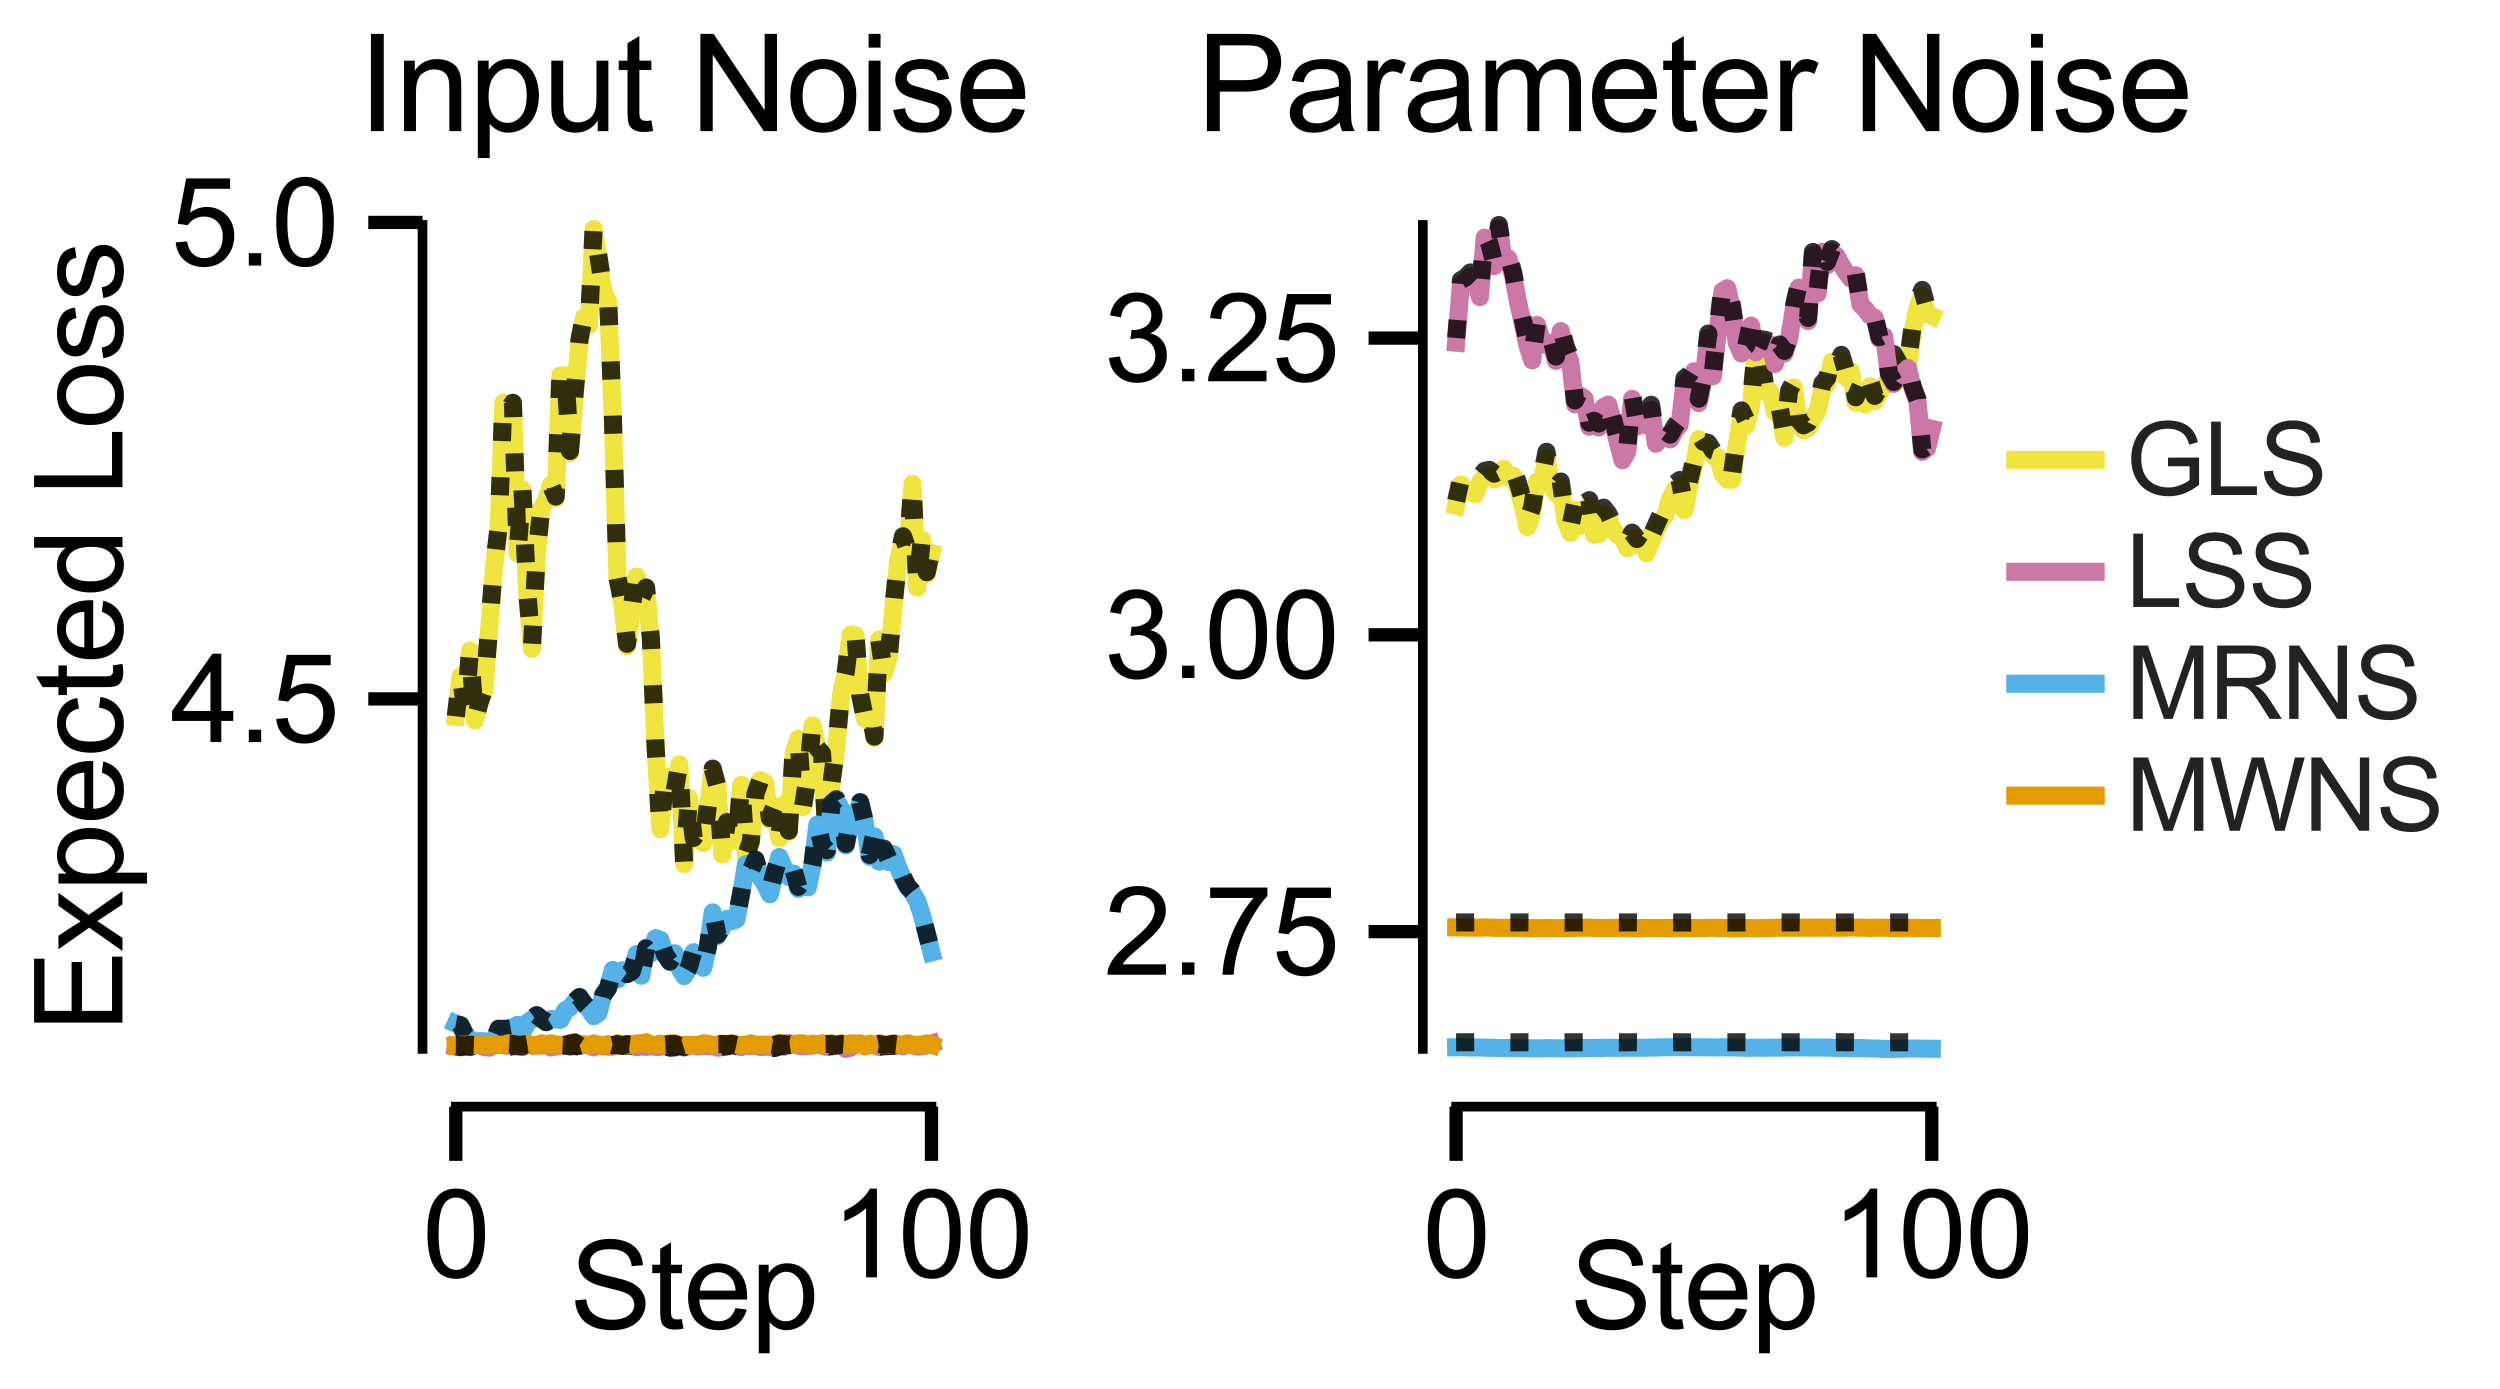 <?xml version="1.0" encoding="utf-8" standalone="no"?>
<!DOCTYPE svg PUBLIC "-//W3C//DTD SVG 1.1//EN"
  "http://www.w3.org/Graphics/SVG/1.1/DTD/svg11.dtd">
<svg xmlns:xlink="http://www.w3.org/1999/xlink" width="207.36pt" height="115.2pt" viewBox="0 0 207.36 115.2" xmlns="http://www.w3.org/2000/svg" version="1.1">
 <defs>
  <style type="text/css">*{stroke-linejoin: round; stroke-linecap: butt}</style>
 </defs>
 <g id="figure_1">
  <g id="patch_1">
   <path d="M 0 115.2 
L 207.36 115.2 
L 207.36 0 
L 0 0 
z
" style="fill: #ffffff"/>
  </g>
  <g id="axes_1">
   <g id="patch_2">
    <path d="M 35.046 91.787 
L 80.024 91.787 
L 80.024 13.874 
L 35.046 13.874 
L 35.046 91.787 
z
" style="fill: none"/>
   </g>
   <g id="matplotlib.axis_1">
    <g id="xtick_1">
     <g id="line2d_1">
      <defs>
       <path id="mfa2db2919b" d="M 0 0 
L 0 4.5 
" style="stroke: #000000; stroke-width: 1.1"/>
      </defs>
      <g>
       <use xlink:href="#mfa2db2919b" x="37.807" y="91.787" style="stroke: #000000; stroke-width: 1.1"/>
      </g>
     </g>
     <g id="text_1">
      <!-- 0 -->
      <g transform="translate(35.027 105.945) scale(0.1 -0.1)">
       <defs>
        <path id="ArialMT-30" d="M 266 2259 
Q 266 3072 433 3567 
Q 600 4063 929 4331 
Q 1259 4600 1759 4600 
Q 2128 4600 2406 4451 
Q 2684 4303 2865 4023 
Q 3047 3744 3150 3342 
Q 3253 2941 3253 2259 
Q 3253 1453 3087 958 
Q 2922 463 2592 192 
Q 2263 -78 1759 -78 
Q 1097 -78 719 397 
Q 266 969 266 2259 
z
M 844 2259 
Q 844 1131 1108 757 
Q 1372 384 1759 384 
Q 2147 384 2411 759 
Q 2675 1134 2675 2259 
Q 2675 3391 2411 3762 
Q 2147 4134 1753 4134 
Q 1366 4134 1134 3806 
Q 844 3388 844 2259 
z
" transform="scale(0.016)"/>
       </defs>
       <use xlink:href="#ArialMT-30"/>
      </g>
     </g>
    </g>
    <g id="xtick_2">
     <g id="line2d_2">
      <g>
       <use xlink:href="#mfa2db2919b" x="77.262" y="91.787" style="stroke: #000000; stroke-width: 1.1"/>
      </g>
     </g>
     <g id="text_2">
      <!-- 100 -->
      <g transform="translate(68.921 105.945) scale(0.1 -0.1)">
       <defs>
        <path id="ArialMT-31" d="M 2384 0 
L 1822 0 
L 1822 3584 
Q 1619 3391 1289 3197 
Q 959 3003 697 2906 
L 697 3450 
Q 1169 3672 1522 3987 
Q 1875 4303 2022 4600 
L 2384 4600 
L 2384 0 
z
" transform="scale(0.016)"/>
       </defs>
       <use xlink:href="#ArialMT-31"/>
       <use xlink:href="#ArialMT-30" transform="translate(55.615 0)"/>
       <use xlink:href="#ArialMT-30" transform="translate(111.23 0)"/>
      </g>
     </g>
    </g>
    <g id="text_3">
     <!-- Step -->
     <g transform="translate(47.25 110.212) scale(0.1 -0.1)">
      <defs>
       <path id="ArialMT-53" d="M 288 1472 
L 859 1522 
Q 900 1178 1048 958 
Q 1197 738 1509 602 
Q 1822 466 2213 466 
Q 2559 466 2825 569 
Q 3091 672 3220 851 
Q 3350 1031 3350 1244 
Q 3350 1459 3225 1620 
Q 3100 1781 2813 1891 
Q 2628 1963 1997 2114 
Q 1366 2266 1113 2400 
Q 784 2572 623 2826 
Q 463 3081 463 3397 
Q 463 3744 659 4045 
Q 856 4347 1234 4503 
Q 1613 4659 2075 4659 
Q 2584 4659 2973 4495 
Q 3363 4331 3572 4012 
Q 3781 3694 3797 3291 
L 3216 3247 
Q 3169 3681 2898 3903 
Q 2628 4125 2100 4125 
Q 1550 4125 1298 3923 
Q 1047 3722 1047 3438 
Q 1047 3191 1225 3031 
Q 1400 2872 2139 2705 
Q 2878 2538 3153 2413 
Q 3553 2228 3743 1945 
Q 3934 1663 3934 1294 
Q 3934 928 3725 604 
Q 3516 281 3123 101 
Q 2731 -78 2241 -78 
Q 1619 -78 1198 103 
Q 778 284 539 648 
Q 300 1013 288 1472 
z
" transform="scale(0.016)"/>
       <path id="ArialMT-74" d="M 1650 503 
L 1731 6 
Q 1494 -44 1306 -44 
Q 1000 -44 831 53 
Q 663 150 594 308 
Q 525 466 525 972 
L 525 2881 
L 113 2881 
L 113 3319 
L 525 3319 
L 525 4141 
L 1084 4478 
L 1084 3319 
L 1650 3319 
L 1650 2881 
L 1084 2881 
L 1084 941 
Q 1084 700 1114 631 
Q 1144 563 1211 522 
Q 1278 481 1403 481 
Q 1497 481 1650 503 
z
" transform="scale(0.016)"/>
       <path id="ArialMT-65" d="M 2694 1069 
L 3275 997 
Q 3138 488 2766 206 
Q 2394 -75 1816 -75 
Q 1088 -75 661 373 
Q 234 822 234 1631 
Q 234 2469 665 2931 
Q 1097 3394 1784 3394 
Q 2450 3394 2872 2941 
Q 3294 2488 3294 1666 
Q 3294 1616 3291 1516 
L 816 1516 
Q 847 969 1125 678 
Q 1403 388 1819 388 
Q 2128 388 2347 550 
Q 2566 713 2694 1069 
z
M 847 1978 
L 2700 1978 
Q 2663 2397 2488 2606 
Q 2219 2931 1791 2931 
Q 1403 2931 1139 2672 
Q 875 2413 847 1978 
z
" transform="scale(0.016)"/>
       <path id="ArialMT-70" d="M 422 -1272 
L 422 3319 
L 934 3319 
L 934 2888 
Q 1116 3141 1344 3267 
Q 1572 3394 1897 3394 
Q 2322 3394 2647 3175 
Q 2972 2956 3137 2557 
Q 3303 2159 3303 1684 
Q 3303 1175 3120 767 
Q 2938 359 2589 142 
Q 2241 -75 1856 -75 
Q 1575 -75 1351 44 
Q 1128 163 984 344 
L 984 -1272 
L 422 -1272 
z
M 931 1641 
Q 931 1000 1190 694 
Q 1450 388 1819 388 
Q 2194 388 2461 705 
Q 2728 1022 2728 1688 
Q 2728 2322 2467 2637 
Q 2206 2953 1844 2953 
Q 1484 2953 1207 2617 
Q 931 2281 931 1641 
z
" transform="scale(0.016)"/>
      </defs>
      <use xlink:href="#ArialMT-53"/>
      <use xlink:href="#ArialMT-74" transform="translate(66.699 0)"/>
      <use xlink:href="#ArialMT-65" transform="translate(94.482 0)"/>
      <use xlink:href="#ArialMT-70" transform="translate(150.098 0)"/>
     </g>
    </g>
   </g>
   <g id="matplotlib.axis_2">
    <g id="ytick_1">
     <g id="line2d_3">
      <defs>
       <path id="m934948fd0f" d="M 0 0 
L -4.5 0 
" style="stroke: #000000; stroke-width: 1.1"/>
      </defs>
      <g>
       <use xlink:href="#m934948fd0f" x="35.046" y="57.972" style="stroke: #000000; stroke-width: 1.1"/>
      </g>
     </g>
     <g id="text_4">
      <!-- 4.5 -->
      <g transform="translate(14.146 61.55) scale(0.1 -0.1)">
       <defs>
        <path id="ArialMT-34" d="M 2069 0 
L 2069 1097 
L 81 1097 
L 81 1613 
L 2172 4581 
L 2631 4581 
L 2631 1613 
L 3250 1613 
L 3250 1097 
L 2631 1097 
L 2631 0 
L 2069 0 
z
M 2069 1613 
L 2069 3678 
L 634 1613 
L 2069 1613 
z
" transform="scale(0.016)"/>
        <path id="ArialMT-2e" d="M 581 0 
L 581 641 
L 1222 641 
L 1222 0 
L 581 0 
z
" transform="scale(0.016)"/>
        <path id="ArialMT-35" d="M 266 1200 
L 856 1250 
Q 922 819 1161 601 
Q 1400 384 1738 384 
Q 2144 384 2425 690 
Q 2706 997 2706 1503 
Q 2706 1984 2436 2262 
Q 2166 2541 1728 2541 
Q 1456 2541 1237 2417 
Q 1019 2294 894 2097 
L 366 2166 
L 809 4519 
L 3088 4519 
L 3088 3981 
L 1259 3981 
L 1013 2750 
Q 1425 3038 1878 3038 
Q 2478 3038 2890 2622 
Q 3303 2206 3303 1553 
Q 3303 931 2941 478 
Q 2500 -78 1738 -78 
Q 1113 -78 717 272 
Q 322 622 266 1200 
z
" transform="scale(0.016)"/>
       </defs>
       <use xlink:href="#ArialMT-34"/>
       <use xlink:href="#ArialMT-2e" transform="translate(55.615 0)"/>
       <use xlink:href="#ArialMT-35" transform="translate(83.398 0)"/>
      </g>
     </g>
    </g>
    <g id="ytick_2">
     <g id="line2d_4">
      <g>
       <use xlink:href="#m934948fd0f" x="35.046" y="18.449" style="stroke: #000000; stroke-width: 1.1"/>
      </g>
     </g>
     <g id="text_5">
      <!-- 5.0 -->
      <g transform="translate(14.146 22.028) scale(0.1 -0.1)">
       <use xlink:href="#ArialMT-35"/>
       <use xlink:href="#ArialMT-2e" transform="translate(55.615 0)"/>
       <use xlink:href="#ArialMT-30" transform="translate(83.398 0)"/>
      </g>
     </g>
    </g>
    <g id="text_6">
     <!-- Expected Loss -->
     <g transform="translate(10.158 85.627) rotate(-90) scale(0.1 -0.1)">
      <defs>
       <path id="ArialMT-45" d="M 506 0 
L 506 4581 
L 3819 4581 
L 3819 4041 
L 1113 4041 
L 1113 2638 
L 3647 2638 
L 3647 2100 
L 1113 2100 
L 1113 541 
L 3925 541 
L 3925 0 
L 506 0 
z
" transform="scale(0.016)"/>
       <path id="ArialMT-78" d="M 47 0 
L 1259 1725 
L 138 3319 
L 841 3319 
L 1350 2541 
Q 1494 2319 1581 2169 
Q 1719 2375 1834 2534 
L 2394 3319 
L 3066 3319 
L 1919 1756 
L 3153 0 
L 2463 0 
L 1781 1031 
L 1600 1309 
L 728 0 
L 47 0 
z
" transform="scale(0.016)"/>
       <path id="ArialMT-63" d="M 2588 1216 
L 3141 1144 
Q 3050 572 2676 248 
Q 2303 -75 1759 -75 
Q 1078 -75 664 370 
Q 250 816 250 1647 
Q 250 2184 428 2587 
Q 606 2991 970 3192 
Q 1334 3394 1763 3394 
Q 2303 3394 2647 3120 
Q 2991 2847 3088 2344 
L 2541 2259 
Q 2463 2594 2264 2762 
Q 2066 2931 1784 2931 
Q 1359 2931 1093 2626 
Q 828 2322 828 1663 
Q 828 994 1084 691 
Q 1341 388 1753 388 
Q 2084 388 2306 591 
Q 2528 794 2588 1216 
z
" transform="scale(0.016)"/>
       <path id="ArialMT-64" d="M 2575 0 
L 2575 419 
Q 2259 -75 1647 -75 
Q 1250 -75 917 144 
Q 584 363 401 755 
Q 219 1147 219 1656 
Q 219 2153 384 2558 
Q 550 2963 881 3178 
Q 1213 3394 1622 3394 
Q 1922 3394 2156 3267 
Q 2391 3141 2538 2938 
L 2538 4581 
L 3097 4581 
L 3097 0 
L 2575 0 
z
M 797 1656 
Q 797 1019 1065 703 
Q 1334 388 1700 388 
Q 2069 388 2326 689 
Q 2584 991 2584 1609 
Q 2584 2291 2321 2609 
Q 2059 2928 1675 2928 
Q 1300 2928 1048 2622 
Q 797 2316 797 1656 
z
" transform="scale(0.016)"/>
       <path id="ArialMT-20" transform="scale(0.016)"/>
       <path id="ArialMT-4c" d="M 469 0 
L 469 4581 
L 1075 4581 
L 1075 541 
L 3331 541 
L 3331 0 
L 469 0 
z
" transform="scale(0.016)"/>
       <path id="ArialMT-6f" d="M 213 1659 
Q 213 2581 725 3025 
Q 1153 3394 1769 3394 
Q 2453 3394 2887 2945 
Q 3322 2497 3322 1706 
Q 3322 1066 3130 698 
Q 2938 331 2570 128 
Q 2203 -75 1769 -75 
Q 1072 -75 642 372 
Q 213 819 213 1659 
z
M 791 1659 
Q 791 1022 1069 705 
Q 1347 388 1769 388 
Q 2188 388 2466 706 
Q 2744 1025 2744 1678 
Q 2744 2294 2464 2611 
Q 2184 2928 1769 2928 
Q 1347 2928 1069 2612 
Q 791 2297 791 1659 
z
" transform="scale(0.016)"/>
       <path id="ArialMT-73" d="M 197 991 
L 753 1078 
Q 800 744 1014 566 
Q 1228 388 1613 388 
Q 2000 388 2187 545 
Q 2375 703 2375 916 
Q 2375 1106 2209 1216 
Q 2094 1291 1634 1406 
Q 1016 1563 777 1677 
Q 538 1791 414 1992 
Q 291 2194 291 2438 
Q 291 2659 392 2848 
Q 494 3038 669 3163 
Q 800 3259 1026 3326 
Q 1253 3394 1513 3394 
Q 1903 3394 2198 3281 
Q 2494 3169 2634 2976 
Q 2775 2784 2828 2463 
L 2278 2388 
Q 2241 2644 2061 2787 
Q 1881 2931 1553 2931 
Q 1166 2931 1000 2803 
Q 834 2675 834 2503 
Q 834 2394 903 2306 
Q 972 2216 1119 2156 
Q 1203 2125 1616 2013 
Q 2213 1853 2448 1751 
Q 2684 1650 2818 1456 
Q 2953 1263 2953 975 
Q 2953 694 2789 445 
Q 2625 197 2315 61 
Q 2006 -75 1616 -75 
Q 969 -75 630 194 
Q 291 463 197 991 
z
" transform="scale(0.016)"/>
      </defs>
      <use xlink:href="#ArialMT-45"/>
      <use xlink:href="#ArialMT-78" transform="translate(66.699 0)"/>
      <use xlink:href="#ArialMT-70" transform="translate(116.699 0)"/>
      <use xlink:href="#ArialMT-65" transform="translate(172.314 0)"/>
      <use xlink:href="#ArialMT-63" transform="translate(227.93 0)"/>
      <use xlink:href="#ArialMT-74" transform="translate(277.93 0)"/>
      <use xlink:href="#ArialMT-65" transform="translate(305.713 0)"/>
      <use xlink:href="#ArialMT-64" transform="translate(361.328 0)"/>
      <use xlink:href="#ArialMT-20" transform="translate(416.943 0)"/>
      <use xlink:href="#ArialMT-4c" transform="translate(444.727 0)"/>
      <use xlink:href="#ArialMT-6f" transform="translate(500.342 0)"/>
      <use xlink:href="#ArialMT-73" transform="translate(555.957 0)"/>
      <use xlink:href="#ArialMT-73" transform="translate(605.957 0)"/>
     </g>
    </g>
   </g>
   <g id="line2d_5">
    <path d="M 37.807 59.439 
L 38.202 56.1 
L 38.596 58.795 
L 38.991 53.972 
L 39.386 59.75 
L 39.78 58.302 
L 40.175 57.23 
L 40.569 52.217 
L 40.964 47.212 
L 41.358 43.803 
L 41.753 33.413 
L 42.147 34.174 
L 42.542 33.442 
L 42.937 45.891 
L 43.331 40.605 
L 43.726 49.167 
L 44.12 53.827 
L 44.515 45.931 
L 44.909 42.167 
L 45.304 41.459 
L 45.698 40.223 
L 46.093 41.295 
L 46.487 31.131 
L 46.882 31.156 
L 47.277 37.572 
L 47.671 32.706 
L 48.066 28.361 
L 48.46 26.303 
L 48.855 26.939 
L 49.249 18.991 
L 49.644 21.584 
L 50.038 24.187 
L 50.433 24.967 
L 50.827 34.551 
L 51.222 48.109 
L 51.617 50.087 
L 52.011 53.603 
L 52.406 50.469 
L 52.8 47.812 
L 53.195 49.8 
L 53.589 48.864 
L 53.984 52.992 
L 54.378 61.947 
L 54.773 68.773 
L 55.168 64.894 
L 55.562 64.404 
L 55.957 65.755 
L 56.351 63.401 
L 56.746 71.67 
L 57.14 66.209 
L 57.535 69.583 
L 57.929 69.042 
L 58.324 69.932 
L 58.718 66.968 
L 59.113 63.877 
L 59.508 65.3 
L 59.902 70.881 
L 60.297 68.326 
L 60.691 69.436 
L 61.086 69.773 
L 61.48 65.087 
L 61.875 71.066 
L 62.269 69.935 
L 62.664 65.79 
L 63.058 64.708 
L 63.453 64.921 
L 63.848 68.011 
L 64.242 66.896 
L 64.637 69.524 
L 65.031 66.702 
L 65.426 68.994 
L 65.82 62.536 
L 66.215 61.288 
L 66.609 66.947 
L 67.004 64.509 
L 67.399 60.167 
L 67.793 62.119 
L 68.188 62.688 
L 68.582 70.044 
L 68.977 65.021 
L 69.371 61.965 
L 69.766 57.577 
L 70.16 55.818 
L 70.555 52.629 
L 70.949 52.705 
L 71.344 57.737 
L 71.739 59.613 
L 72.133 58.862 
L 72.528 61.201 
L 72.922 53.043 
L 73.317 55.824 
L 73.711 54.539 
L 74.106 50.43 
L 74.5 46.51 
L 74.895 44.668 
L 75.289 45.672 
L 75.684 40.136 
L 76.079 48.743 
L 76.473 44.764 
L 76.868 47.617 
L 77.262 45.888 
" clip-path="url(#p8a1e495b91)" style="fill: none; stroke: #efe440; stroke-width: 1.5; stroke-linecap: square"/>
   </g>
   <g id="line2d_6">
    <path d="M 37.807 59.418 
L 38.202 55.993 
L 38.596 58.769 
L 38.991 53.837 
L 39.386 59.764 
L 39.78 58.254 
L 40.175 57.137 
L 40.569 52.029 
L 40.964 47.006 
L 41.358 43.715 
L 41.753 33.334 
L 42.147 34.043 
L 42.542 33.41 
L 42.937 45.704 
L 43.331 40.493 
L 43.726 49.028 
L 44.12 53.763 
L 44.515 45.841 
L 44.909 42.1 
L 45.304 41.292 
L 45.698 40.263 
L 46.093 41.188 
L 46.487 30.951 
L 46.882 30.863 
L 47.277 37.402 
L 47.671 32.519 
L 48.066 28.147 
L 48.46 26.161 
L 48.855 26.674 
L 49.249 18.658 
L 49.644 21.269 
L 50.038 23.922 
L 50.433 24.65 
L 50.827 34.318 
L 51.222 47.921 
L 51.617 49.937 
L 52.011 53.398 
L 52.406 50.357 
L 52.8 47.569 
L 53.195 49.588 
L 53.589 48.73 
L 53.984 52.905 
L 54.378 61.954 
L 54.773 68.726 
L 55.168 64.716 
L 55.562 64.28 
L 55.957 65.628 
L 56.351 63.286 
L 56.746 71.561 
L 57.14 66.215 
L 57.535 69.495 
L 57.929 68.926 
L 58.324 69.869 
L 58.718 66.833 
L 59.113 63.75 
L 59.508 65.214 
L 59.902 70.799 
L 60.297 68.188 
L 60.691 69.326 
L 61.086 69.639 
L 61.48 65.018 
L 61.875 70.965 
L 62.269 69.812 
L 62.664 65.821 
L 63.058 64.709 
L 63.453 64.749 
L 63.848 67.843 
L 64.242 66.855 
L 64.637 69.313 
L 65.031 66.704 
L 65.426 68.904 
L 65.82 62.413 
L 66.215 61.244 
L 66.609 66.887 
L 67.004 64.33 
L 67.399 59.905 
L 67.793 62.038 
L 68.188 62.503 
L 68.582 70.028 
L 68.977 64.861 
L 69.371 61.83 
L 69.766 57.486 
L 70.16 55.683 
L 70.555 52.375 
L 70.949 52.616 
L 71.344 57.614 
L 71.739 59.574 
L 72.133 58.787 
L 72.528 61.097 
L 72.922 53.005 
L 73.317 55.828 
L 73.711 54.471 
L 74.106 50.273 
L 74.5 46.419 
L 74.895 44.484 
L 75.289 45.575 
L 75.684 39.996 
L 76.079 48.57 
L 76.473 44.605 
L 76.868 47.461 
L 77.262 45.614 
" clip-path="url(#p8a1e495b91)" style="fill: none; stroke-dasharray: 1.5,3; stroke-dashoffset: 0; stroke: #000000; stroke-opacity: 0.8; stroke-width: 1.5"/>
   </g>
   <g id="line2d_7">
    <path d="M 37.807 86.792 
L 38.202 86.857 
L 38.596 86.814 
L 38.991 86.857 
L 39.386 86.655 
L 39.78 86.689 
L 40.175 86.85 
L 40.569 86.896 
L 40.964 86.716 
L 41.358 86.625 
L 41.753 86.698 
L 42.147 86.739 
L 42.542 86.693 
L 42.937 86.725 
L 43.331 86.851 
L 43.726 86.57 
L 44.12 86.728 
L 44.515 86.703 
L 44.909 86.727 
L 45.304 86.668 
L 45.698 86.877 
L 46.093 86.816 
L 46.487 86.716 
L 46.882 86.737 
L 47.277 86.716 
L 47.671 86.747 
L 48.066 86.752 
L 48.46 86.632 
L 48.855 86.701 
L 49.249 86.874 
L 49.644 86.688 
L 50.038 86.711 
L 50.433 86.819 
L 50.827 86.815 
L 51.222 86.656 
L 51.617 86.638 
L 52.011 86.657 
L 52.406 86.717 
L 52.8 86.86 
L 53.195 86.802 
L 53.589 86.833 
L 53.984 86.788 
L 54.378 86.833 
L 54.773 86.831 
L 55.168 86.739 
L 55.562 86.871 
L 55.957 86.893 
L 56.351 86.748 
L 56.746 86.889 
L 57.14 86.766 
L 57.535 86.69 
L 57.929 86.809 
L 58.324 86.723 
L 58.718 86.783 
L 59.113 86.76 
L 59.508 86.899 
L 59.902 86.853 
L 60.297 86.737 
L 60.691 86.638 
L 61.086 86.765 
L 61.48 86.844 
L 61.875 86.728 
L 62.269 86.754 
L 62.664 86.717 
L 63.058 86.842 
L 63.453 86.818 
L 63.848 86.821 
L 64.242 86.916 
L 64.637 86.795 
L 65.031 86.816 
L 65.426 86.52 
L 65.82 86.61 
L 66.215 86.728 
L 66.609 86.799 
L 67.004 86.745 
L 67.399 86.732 
L 67.793 86.618 
L 68.188 86.727 
L 68.582 86.827 
L 68.977 86.808 
L 69.371 86.692 
L 69.766 86.662 
L 70.16 87.003 
L 70.555 86.896 
L 70.949 86.554 
L 71.344 86.601 
L 71.739 86.721 
L 72.133 86.701 
L 72.528 86.718 
L 72.922 86.834 
L 73.317 86.748 
L 73.711 86.737 
L 74.106 86.755 
L 74.5 86.623 
L 74.895 86.785 
L 75.289 86.605 
L 75.684 86.709 
L 76.079 86.812 
L 76.473 86.793 
L 76.868 86.694 
L 77.262 86.565 
" clip-path="url(#p8a1e495b91)" style="fill: none; stroke: #cc78a6; stroke-width: 1.5; stroke-linecap: square"/>
   </g>
   <g id="line2d_8">
    <path d="M 37.807 86.782 
L 38.202 86.853 
L 38.596 86.774 
L 38.991 86.816 
L 39.386 86.635 
L 39.78 86.725 
L 40.175 86.815 
L 40.569 86.846 
L 40.964 86.709 
L 41.358 86.736 
L 41.753 86.772 
L 42.147 86.848 
L 42.542 86.774 
L 42.937 86.78 
L 43.331 86.772 
L 43.726 86.637 
L 44.12 86.773 
L 44.515 86.686 
L 44.909 86.793 
L 45.304 86.707 
L 45.698 86.886 
L 46.093 86.835 
L 46.487 86.761 
L 46.882 86.692 
L 47.277 86.793 
L 47.671 86.762 
L 48.066 86.814 
L 48.46 86.658 
L 48.855 86.73 
L 49.249 86.829 
L 49.644 86.715 
L 50.038 86.801 
L 50.433 86.796 
L 50.827 86.765 
L 51.222 86.681 
L 51.617 86.747 
L 52.011 86.724 
L 52.406 86.739 
L 52.8 86.825 
L 53.195 86.807 
L 53.589 86.783 
L 53.984 86.773 
L 54.378 86.884 
L 54.773 86.825 
L 55.168 86.756 
L 55.562 86.894 
L 55.957 86.85 
L 56.351 86.757 
L 56.746 86.835 
L 57.14 86.71 
L 57.535 86.714 
L 57.929 86.794 
L 58.324 86.722 
L 58.718 86.742 
L 59.113 86.738 
L 59.508 86.851 
L 59.902 86.815 
L 60.297 86.796 
L 60.691 86.702 
L 61.086 86.735 
L 61.48 86.873 
L 61.875 86.731 
L 62.269 86.773 
L 62.664 86.691 
L 63.058 86.875 
L 63.453 86.856 
L 63.848 86.832 
L 64.242 86.927 
L 64.637 86.782 
L 65.031 86.744 
L 65.426 86.625 
L 65.82 86.672 
L 66.215 86.694 
L 66.609 86.754 
L 67.004 86.766 
L 67.399 86.743 
L 67.793 86.67 
L 68.188 86.71 
L 68.582 86.805 
L 68.977 86.756 
L 69.371 86.718 
L 69.766 86.673 
L 70.16 86.956 
L 70.555 86.87 
L 70.949 86.672 
L 71.344 86.71 
L 71.739 86.747 
L 72.133 86.723 
L 72.528 86.777 
L 72.922 86.814 
L 73.317 86.791 
L 73.711 86.759 
L 74.106 86.742 
L 74.5 86.656 
L 74.895 86.719 
L 75.289 86.683 
L 75.684 86.705 
L 76.079 86.777 
L 76.473 86.789 
L 76.868 86.64 
L 77.262 86.619 
" clip-path="url(#p8a1e495b91)" style="fill: none; stroke-dasharray: 1.5,3; stroke-dashoffset: 0; stroke: #000000; stroke-opacity: 0.8; stroke-width: 1.5"/>
   </g>
   <g id="line2d_9">
    <path d="M 37.807 84.905 
L 38.202 85.083 
L 38.596 85.904 
L 38.991 86.172 
L 39.386 86.457 
L 39.78 86.353 
L 40.175 86.364 
L 40.569 86.511 
L 40.964 86.351 
L 41.358 85.334 
L 41.753 85.335 
L 42.147 85.349 
L 42.542 85.227 
L 42.937 85.004 
L 43.331 85.593 
L 43.726 84.843 
L 44.12 84.553 
L 44.515 84.244 
L 44.909 84.545 
L 45.304 84.791 
L 45.698 84.532 
L 46.093 84.551 
L 46.487 84.591 
L 46.882 83.8 
L 47.277 83.572 
L 47.671 83.104 
L 48.066 82.716 
L 48.46 83.275 
L 48.855 83.689 
L 49.249 84.285 
L 49.644 84.023 
L 50.038 82.449 
L 50.433 81.883 
L 50.827 80.451 
L 51.222 81.236 
L 51.617 80.479 
L 52.011 80.762 
L 52.406 80.543 
L 52.8 79.136 
L 53.195 80.931 
L 53.589 78.613 
L 53.984 79.082 
L 54.378 77.81 
L 54.773 77.954 
L 55.168 79.206 
L 55.562 79.795 
L 55.957 79.066 
L 56.351 80.302 
L 56.746 80.959 
L 57.14 80.335 
L 57.535 78.979 
L 57.929 79.161 
L 58.324 80.27 
L 58.718 78.55 
L 59.113 75.677 
L 59.508 77.636 
L 59.902 76.927 
L 60.297 76.214 
L 60.691 76.41 
L 61.086 76.261 
L 61.48 74.167 
L 61.875 71.666 
L 62.269 72.376 
L 62.664 71.382 
L 63.058 72.736 
L 63.453 73.345 
L 63.848 74.177 
L 64.242 72.549 
L 64.637 71.082 
L 65.031 72.004 
L 65.426 72.733 
L 65.82 72.456 
L 66.215 73.719 
L 66.609 73.079 
L 67.004 73.605 
L 67.399 71.735 
L 67.793 68.392 
L 68.188 70.202 
L 68.582 70.713 
L 68.977 66.834 
L 69.371 66.412 
L 69.766 67.103 
L 70.16 70.126 
L 70.555 68.004 
L 70.949 67.894 
L 71.344 66.606 
L 71.739 68.305 
L 72.133 71.058 
L 72.528 69.373 
L 72.922 71.466 
L 73.317 70.557 
L 73.711 71.508 
L 74.106 70.848 
L 74.5 71.94 
L 74.895 72.878 
L 75.289 73.604 
L 75.684 74.069 
L 76.079 74.721 
L 76.473 75.92 
L 76.868 77.496 
L 77.262 79.002 
" clip-path="url(#p8a1e495b91)" style="fill: none; stroke: #55b2e8; stroke-width: 1.5; stroke-linecap: square"/>
   </g>
   <g id="line2d_10">
    <path d="M 37.807 84.95 
L 38.202 85.019 
L 38.596 85.814 
L 38.991 86.21 
L 39.386 86.429 
L 39.78 86.442 
L 40.175 86.372 
L 40.569 86.463 
L 40.964 86.324 
L 41.358 85.325 
L 41.753 85.35 
L 42.147 85.317 
L 42.542 85.244 
L 42.937 84.967 
L 43.331 85.594 
L 43.726 84.838 
L 44.12 84.493 
L 44.515 84.198 
L 44.909 84.509 
L 45.304 84.776 
L 45.698 84.541 
L 46.093 84.511 
L 46.487 84.592 
L 46.882 83.791 
L 47.277 83.505 
L 47.671 83.059 
L 48.066 82.696 
L 48.46 83.263 
L 48.855 83.666 
L 49.249 84.385 
L 49.644 84.035 
L 50.038 82.536 
L 50.433 81.974 
L 50.827 80.471 
L 51.222 81.212 
L 51.617 80.501 
L 52.011 80.802 
L 52.406 80.577 
L 52.8 79.257 
L 53.195 80.961 
L 53.589 78.669 
L 53.984 79.147 
L 54.378 77.923 
L 54.773 78.01 
L 55.168 79.18 
L 55.562 79.75 
L 55.957 79.116 
L 56.351 80.368 
L 56.746 80.93 
L 57.14 80.227 
L 57.535 78.873 
L 57.929 79.136 
L 58.324 80.196 
L 58.718 78.518 
L 59.113 75.51 
L 59.508 77.531 
L 59.902 76.874 
L 60.297 76.15 
L 60.691 76.247 
L 61.086 76.129 
L 61.48 74.038 
L 61.875 71.602 
L 62.269 72.227 
L 62.664 71.292 
L 63.058 72.591 
L 63.453 73.194 
L 63.848 73.914 
L 64.242 72.377 
L 64.637 71.04 
L 65.031 71.874 
L 65.426 72.528 
L 65.82 72.18 
L 66.215 73.556 
L 66.609 72.871 
L 67.004 73.395 
L 67.399 71.576 
L 67.793 68.284 
L 68.188 70.111 
L 68.582 70.511 
L 68.977 66.636 
L 69.371 66.29 
L 69.766 67.016 
L 70.16 69.994 
L 70.555 67.822 
L 70.949 67.73 
L 71.344 66.528 
L 71.739 68.172 
L 72.133 70.91 
L 72.528 69.146 
L 72.922 71.343 
L 73.317 70.383 
L 73.711 71.284 
L 74.106 70.659 
L 74.5 71.701 
L 74.895 72.738 
L 75.289 73.512 
L 75.684 73.944 
L 76.079 74.487 
L 76.473 75.819 
L 76.868 77.422 
L 77.262 78.92 
" clip-path="url(#p8a1e495b91)" style="fill: none; stroke-dasharray: 1.5,3; stroke-dashoffset: 0; stroke: #000000; stroke-opacity: 0.8; stroke-width: 1.5"/>
   </g>
   <g id="line2d_11">
    <path d="M 37.807 86.693 
L 38.202 86.654 
L 38.596 86.654 
L 38.991 86.655 
L 39.386 86.684 
L 39.78 86.654 
L 40.175 86.725 
L 40.569 86.66 
L 40.964 86.66 
L 41.358 86.655 
L 41.753 86.654 
L 42.147 86.535 
L 42.542 86.541 
L 42.937 86.654 
L 43.331 86.654 
L 43.726 86.541 
L 44.12 86.722 
L 44.515 86.72 
L 44.909 86.535 
L 45.304 86.654 
L 45.698 86.535 
L 46.093 86.654 
L 46.487 86.654 
L 46.882 86.654 
L 47.277 86.535 
L 47.671 86.44 
L 48.066 86.66 
L 48.46 86.654 
L 48.855 86.725 
L 49.249 86.541 
L 49.644 86.654 
L 50.038 86.791 
L 50.433 86.604 
L 50.827 86.728 
L 51.222 86.535 
L 51.617 86.693 
L 52.011 86.654 
L 52.406 86.66 
L 52.8 86.541 
L 53.195 86.541 
L 53.589 86.446 
L 53.984 86.659 
L 54.378 86.654 
L 54.773 86.565 
L 55.168 86.654 
L 55.562 86.541 
L 55.957 86.535 
L 56.351 86.693 
L 56.746 86.66 
L 57.14 86.699 
L 57.535 86.652 
L 57.929 86.697 
L 58.324 86.541 
L 58.718 86.564 
L 59.113 86.691 
L 59.508 86.654 
L 59.902 86.567 
L 60.297 86.607 
L 60.691 86.535 
L 61.086 86.661 
L 61.48 86.654 
L 61.875 86.66 
L 62.269 86.541 
L 62.664 86.654 
L 63.058 86.652 
L 63.453 86.654 
L 63.848 86.654 
L 64.242 86.66 
L 64.637 86.533 
L 65.031 86.535 
L 65.426 86.687 
L 65.82 86.655 
L 66.215 86.535 
L 66.609 86.535 
L 67.004 86.693 
L 67.399 86.559 
L 67.793 86.655 
L 68.188 86.534 
L 68.582 86.654 
L 68.977 86.535 
L 69.371 86.661 
L 69.766 86.535 
L 70.16 86.655 
L 70.555 86.535 
L 70.949 86.654 
L 71.344 86.541 
L 71.739 86.797 
L 72.133 86.571 
L 72.528 86.69 
L 72.922 86.535 
L 73.317 86.691 
L 73.711 86.654 
L 74.106 86.541 
L 74.5 86.661 
L 74.895 86.66 
L 75.289 86.535 
L 75.684 86.654 
L 76.079 86.654 
L 76.473 86.655 
L 76.868 86.535 
L 77.262 86.66 
" clip-path="url(#p8a1e495b91)" style="fill: none; stroke: #e59c00; stroke-width: 1.5; stroke-linecap: square"/>
   </g>
   <g id="line2d_12">
    <path d="M 37.807 86.681 
L 38.202 86.685 
L 38.596 86.704 
L 38.991 86.657 
L 39.386 86.674 
L 39.78 86.594 
L 40.175 86.741 
L 40.569 86.768 
L 40.964 86.655 
L 41.358 86.642 
L 41.753 86.664 
L 42.147 86.558 
L 42.542 86.585 
L 42.937 86.659 
L 43.331 86.661 
L 43.726 86.594 
L 44.12 86.754 
L 44.515 86.647 
L 44.909 86.579 
L 45.304 86.624 
L 45.698 86.623 
L 46.093 86.641 
L 46.487 86.659 
L 46.882 86.684 
L 47.277 86.561 
L 47.671 86.486 
L 48.066 86.733 
L 48.46 86.603 
L 48.855 86.779 
L 49.249 86.579 
L 49.644 86.588 
L 50.038 86.854 
L 50.433 86.594 
L 50.827 86.699 
L 51.222 86.601 
L 51.617 86.734 
L 52.011 86.602 
L 52.406 86.653 
L 52.8 86.633 
L 53.195 86.661 
L 53.589 86.507 
L 53.984 86.639 
L 54.378 86.647 
L 54.773 86.632 
L 55.168 86.636 
L 55.562 86.612 
L 55.957 86.595 
L 56.351 86.742 
L 56.746 86.618 
L 57.14 86.717 
L 57.535 86.653 
L 57.929 86.606 
L 58.324 86.606 
L 58.718 86.629 
L 59.113 86.726 
L 59.508 86.602 
L 59.902 86.602 
L 60.297 86.616 
L 60.691 86.584 
L 61.086 86.67 
L 61.48 86.615 
L 61.875 86.625 
L 62.269 86.569 
L 62.664 86.623 
L 63.058 86.636 
L 63.453 86.691 
L 63.848 86.614 
L 64.242 86.681 
L 64.637 86.559 
L 65.031 86.6 
L 65.426 86.68 
L 65.82 86.625 
L 66.215 86.583 
L 66.609 86.605 
L 67.004 86.667 
L 67.399 86.572 
L 67.793 86.664 
L 68.188 86.599 
L 68.582 86.594 
L 68.977 86.604 
L 69.371 86.682 
L 69.766 86.593 
L 70.16 86.614 
L 70.555 86.626 
L 70.949 86.669 
L 71.344 86.569 
L 71.739 86.77 
L 72.133 86.614 
L 72.528 86.658 
L 72.922 86.591 
L 73.317 86.671 
L 73.711 86.637 
L 74.106 86.584 
L 74.5 86.632 
L 74.895 86.667 
L 75.289 86.567 
L 75.684 86.651 
L 76.079 86.659 
L 76.473 86.65 
L 76.868 86.588 
L 77.262 86.635 
" clip-path="url(#p8a1e495b91)" style="fill: none; stroke-dasharray: 1.5,3; stroke-dashoffset: 0; stroke: #000000; stroke-opacity: 0.8; stroke-width: 1.5"/>
   </g>
   <g id="patch_3">
    <path d="M 35.046 87.003 
L 35.046 18.658 
" style="fill: none; stroke: #000000; stroke-width: 0.8; stroke-linejoin: miter; stroke-linecap: square"/>
   </g>
   <g id="patch_4">
    <path d="M 37.807 91.787 
L 77.262 91.787 
" style="fill: none; stroke: #000000; stroke-width: 0.8; stroke-linejoin: miter; stroke-linecap: square"/>
   </g>
   <g id="text_7">
    <!-- Input Noise -->
    <g transform="translate(29.714 10.874) scale(0.11 -0.11)">
     <defs>
      <path id="ArialMT-49" d="M 597 0 
L 597 4581 
L 1203 4581 
L 1203 0 
L 597 0 
z
" transform="scale(0.016)"/>
      <path id="ArialMT-6e" d="M 422 0 
L 422 3319 
L 928 3319 
L 928 2847 
Q 1294 3394 1984 3394 
Q 2284 3394 2536 3286 
Q 2788 3178 2913 3003 
Q 3038 2828 3088 2588 
Q 3119 2431 3119 2041 
L 3119 0 
L 2556 0 
L 2556 2019 
Q 2556 2363 2490 2533 
Q 2425 2703 2258 2804 
Q 2091 2906 1866 2906 
Q 1506 2906 1245 2678 
Q 984 2450 984 1813 
L 984 0 
L 422 0 
z
" transform="scale(0.016)"/>
      <path id="ArialMT-75" d="M 2597 0 
L 2597 488 
Q 2209 -75 1544 -75 
Q 1250 -75 995 37 
Q 741 150 617 320 
Q 494 491 444 738 
Q 409 903 409 1263 
L 409 3319 
L 972 3319 
L 972 1478 
Q 972 1038 1006 884 
Q 1059 663 1231 536 
Q 1403 409 1656 409 
Q 1909 409 2131 539 
Q 2353 669 2445 892 
Q 2538 1116 2538 1541 
L 2538 3319 
L 3100 3319 
L 3100 0 
L 2597 0 
z
" transform="scale(0.016)"/>
      <path id="ArialMT-4e" d="M 488 0 
L 488 4581 
L 1109 4581 
L 3516 984 
L 3516 4581 
L 4097 4581 
L 4097 0 
L 3475 0 
L 1069 3600 
L 1069 0 
L 488 0 
z
" transform="scale(0.016)"/>
      <path id="ArialMT-69" d="M 425 3934 
L 425 4581 
L 988 4581 
L 988 3934 
L 425 3934 
z
M 425 0 
L 425 3319 
L 988 3319 
L 988 0 
L 425 0 
z
" transform="scale(0.016)"/>
     </defs>
     <use xlink:href="#ArialMT-49"/>
     <use xlink:href="#ArialMT-6e" transform="translate(27.783 0)"/>
     <use xlink:href="#ArialMT-70" transform="translate(83.398 0)"/>
     <use xlink:href="#ArialMT-75" transform="translate(139.014 0)"/>
     <use xlink:href="#ArialMT-74" transform="translate(194.629 0)"/>
     <use xlink:href="#ArialMT-20" transform="translate(222.412 0)"/>
     <use xlink:href="#ArialMT-4e" transform="translate(250.195 0)"/>
     <use xlink:href="#ArialMT-6f" transform="translate(322.412 0)"/>
     <use xlink:href="#ArialMT-69" transform="translate(378.027 0)"/>
     <use xlink:href="#ArialMT-73" transform="translate(400.244 0)"/>
     <use xlink:href="#ArialMT-65" transform="translate(450.244 0)"/>
    </g>
   </g>
  </g>
  <g id="axes_2">
   <g id="patch_5">
    <path d="M 118.014 91.787 
L 162.992 91.787 
L 162.992 13.874 
L 118.014 13.874 
L 118.014 91.787 
z
" style="fill: none"/>
   </g>
   <g id="matplotlib.axis_3">
    <g id="xtick_3">
     <g id="line2d_13">
      <g>
       <use xlink:href="#mfa2db2919b" x="120.776" y="91.787" style="stroke: #000000; stroke-width: 1.1"/>
      </g>
     </g>
     <g id="text_8">
      <!-- 0 -->
      <g transform="translate(117.995 105.945) scale(0.1 -0.1)">
       <use xlink:href="#ArialMT-30"/>
      </g>
     </g>
    </g>
    <g id="xtick_4">
     <g id="line2d_14">
      <g>
       <use xlink:href="#mfa2db2919b" x="160.23" y="91.787" style="stroke: #000000; stroke-width: 1.1"/>
      </g>
     </g>
     <g id="text_9">
      <!-- 100 -->
      <g transform="translate(151.889 105.945) scale(0.1 -0.1)">
       <use xlink:href="#ArialMT-31"/>
       <use xlink:href="#ArialMT-30" transform="translate(55.615 0)"/>
       <use xlink:href="#ArialMT-30" transform="translate(111.23 0)"/>
      </g>
     </g>
    </g>
    <g id="text_10">
     <!-- Step -->
     <g transform="translate(130.218 110.212) scale(0.1 -0.1)">
      <use xlink:href="#ArialMT-53"/>
      <use xlink:href="#ArialMT-74" transform="translate(66.699 0)"/>
      <use xlink:href="#ArialMT-65" transform="translate(94.482 0)"/>
      <use xlink:href="#ArialMT-70" transform="translate(150.098 0)"/>
     </g>
    </g>
   </g>
   <g id="matplotlib.axis_4">
    <g id="ytick_3">
     <g id="line2d_15">
      <g>
       <use xlink:href="#m934948fd0f" x="118.014" y="77.271" style="stroke: #000000; stroke-width: 1.1"/>
      </g>
     </g>
     <g id="text_11">
      <!-- 2.75 -->
      <g transform="translate(91.553 80.85) scale(0.1 -0.1)">
       <defs>
        <path id="ArialMT-32" d="M 3222 541 
L 3222 0 
L 194 0 
Q 188 203 259 391 
Q 375 700 629 1000 
Q 884 1300 1366 1694 
Q 2113 2306 2375 2664 
Q 2638 3022 2638 3341 
Q 2638 3675 2398 3904 
Q 2159 4134 1775 4134 
Q 1369 4134 1125 3890 
Q 881 3647 878 3216 
L 300 3275 
Q 359 3922 746 4261 
Q 1134 4600 1788 4600 
Q 2447 4600 2831 4234 
Q 3216 3869 3216 3328 
Q 3216 3053 3103 2787 
Q 2991 2522 2730 2228 
Q 2469 1934 1863 1422 
Q 1356 997 1212 845 
Q 1069 694 975 541 
L 3222 541 
z
" transform="scale(0.016)"/>
        <path id="ArialMT-37" d="M 303 3981 
L 303 4522 
L 3269 4522 
L 3269 4084 
Q 2831 3619 2401 2847 
Q 1972 2075 1738 1259 
Q 1569 684 1522 0 
L 944 0 
Q 953 541 1156 1306 
Q 1359 2072 1739 2783 
Q 2119 3494 2547 3981 
L 303 3981 
z
" transform="scale(0.016)"/>
       </defs>
       <use xlink:href="#ArialMT-32"/>
       <use xlink:href="#ArialMT-2e" transform="translate(55.615 0)"/>
       <use xlink:href="#ArialMT-37" transform="translate(83.398 0)"/>
       <use xlink:href="#ArialMT-35" transform="translate(139.014 0)"/>
      </g>
     </g>
    </g>
    <g id="ytick_4">
     <g id="line2d_16">
      <g>
       <use xlink:href="#m934948fd0f" x="118.014" y="52.657" style="stroke: #000000; stroke-width: 1.1"/>
      </g>
     </g>
     <g id="text_12">
      <!-- 3.00 -->
      <g transform="translate(91.553 56.236) scale(0.1 -0.1)">
       <defs>
        <path id="ArialMT-33" d="M 269 1209 
L 831 1284 
Q 928 806 1161 595 
Q 1394 384 1728 384 
Q 2125 384 2398 659 
Q 2672 934 2672 1341 
Q 2672 1728 2419 1979 
Q 2166 2231 1775 2231 
Q 1616 2231 1378 2169 
L 1441 2663 
Q 1497 2656 1531 2656 
Q 1891 2656 2178 2843 
Q 2466 3031 2466 3422 
Q 2466 3731 2256 3934 
Q 2047 4138 1716 4138 
Q 1388 4138 1169 3931 
Q 950 3725 888 3313 
L 325 3413 
Q 428 3978 793 4289 
Q 1159 4600 1703 4600 
Q 2078 4600 2393 4439 
Q 2709 4278 2876 4000 
Q 3044 3722 3044 3409 
Q 3044 3113 2884 2869 
Q 2725 2625 2413 2481 
Q 2819 2388 3044 2092 
Q 3269 1797 3269 1353 
Q 3269 753 2831 336 
Q 2394 -81 1725 -81 
Q 1122 -81 723 278 
Q 325 638 269 1209 
z
" transform="scale(0.016)"/>
       </defs>
       <use xlink:href="#ArialMT-33"/>
       <use xlink:href="#ArialMT-2e" transform="translate(55.615 0)"/>
       <use xlink:href="#ArialMT-30" transform="translate(83.398 0)"/>
       <use xlink:href="#ArialMT-30" transform="translate(139.014 0)"/>
      </g>
     </g>
    </g>
    <g id="ytick_5">
     <g id="line2d_17">
      <g>
       <use xlink:href="#m934948fd0f" x="118.014" y="28.043" style="stroke: #000000; stroke-width: 1.1"/>
      </g>
     </g>
     <g id="text_13">
      <!-- 3.25 -->
      <g transform="translate(91.553 31.622) scale(0.1 -0.1)">
       <use xlink:href="#ArialMT-33"/>
       <use xlink:href="#ArialMT-2e" transform="translate(55.615 0)"/>
       <use xlink:href="#ArialMT-32" transform="translate(83.398 0)"/>
       <use xlink:href="#ArialMT-35" transform="translate(139.014 0)"/>
      </g>
     </g>
    </g>
   </g>
   <g id="line2d_18">
    <path d="M 120.776 41.951 
L 121.17 40.188 
L 121.565 40.577 
L 121.959 40.814 
L 122.354 40.976 
L 122.748 40.012 
L 123.143 39.527 
L 123.537 39.436 
L 123.932 39.754 
L 124.326 39.561 
L 124.721 38.888 
L 125.116 39.615 
L 125.51 39.467 
L 125.905 40.546 
L 126.299 41.924 
L 126.694 43.712 
L 127.088 42.565 
L 127.483 39.967 
L 127.877 39.991 
L 128.272 37.98 
L 128.667 40.268 
L 129.061 40.935 
L 129.456 40.418 
L 129.85 43.205 
L 130.245 44.199 
L 130.639 42.283 
L 131.034 43.616 
L 131.428 42.221 
L 131.823 41.982 
L 132.217 44.354 
L 132.612 44.297 
L 133.007 42.584 
L 133.401 43.069 
L 133.796 43.948 
L 134.19 44.398 
L 134.585 44.604 
L 134.979 45.469 
L 135.374 44.687 
L 135.768 45.206 
L 136.163 44.607 
L 136.557 45.884 
L 136.952 44.915 
L 137.347 44.05 
L 137.741 43.169 
L 138.136 42.727 
L 138.53 41.348 
L 138.925 40.583 
L 139.319 40.271 
L 139.714 42.314 
L 140.108 40.274 
L 140.503 38.658 
L 140.897 36.427 
L 141.292 37.075 
L 141.687 37.161 
L 142.081 37.78 
L 142.476 37.915 
L 142.87 39.297 
L 143.265 39.778 
L 143.659 39.802 
L 144.054 36.885 
L 144.448 34.483 
L 144.843 35.277 
L 145.238 33.653 
L 145.632 29.411 
L 146.027 29.965 
L 146.421 32.504 
L 146.816 32.47 
L 147.21 34.168 
L 147.605 34.185 
L 147.999 36.307 
L 148.394 32.83 
L 148.788 32.128 
L 149.183 35.214 
L 149.578 35.69 
L 149.972 35.502 
L 150.367 34.74 
L 150.761 34.065 
L 151.156 32.265 
L 151.55 31.82 
L 151.945 29.996 
L 152.339 30.805 
L 152.734 29.903 
L 153.128 31.305 
L 153.523 30.799 
L 153.918 33.404 
L 154.312 32.451 
L 154.707 33.561 
L 155.101 32.042 
L 155.496 33.272 
L 155.89 32.615 
L 156.285 31.952 
L 156.679 31.427 
L 157.074 29.865 
L 157.469 30.565 
L 157.863 31.473 
L 158.258 30.408 
L 158.652 27.432 
L 159.047 25.538 
L 159.441 24.536 
L 159.836 26.038 
L 160.23 26.219 
" clip-path="url(#pfd2f027621)" style="fill: none; stroke: #efe440; stroke-width: 1.5; stroke-linecap: square"/>
   </g>
   <g id="line2d_19">
    <path d="M 120.776 41.543 
L 121.17 39.768 
L 121.565 40.132 
L 121.959 40.321 
L 122.354 40.486 
L 122.748 39.533 
L 123.143 39.052 
L 123.537 38.975 
L 123.932 39.288 
L 124.326 39.095 
L 124.721 38.405 
L 125.116 39.151 
L 125.51 38.96 
L 125.905 40.052 
L 126.299 41.416 
L 126.694 43.215 
L 127.088 42.065 
L 127.483 39.474 
L 127.877 39.495 
L 128.272 37.475 
L 128.667 39.774 
L 129.061 40.451 
L 129.456 39.941 
L 129.85 42.736 
L 130.245 43.71 
L 130.639 41.805 
L 131.034 43.116 
L 131.428 41.733 
L 131.823 41.484 
L 132.217 43.873 
L 132.612 43.8 
L 133.007 42.104 
L 133.401 42.605 
L 133.796 43.478 
L 134.19 43.904 
L 134.585 44.107 
L 134.979 44.974 
L 135.374 44.18 
L 135.768 44.708 
L 136.163 44.112 
L 136.557 45.413 
L 136.952 44.448 
L 137.347 43.558 
L 137.741 42.705 
L 138.136 42.24 
L 138.53 40.857 
L 138.925 40.115 
L 139.319 39.814 
L 139.714 41.877 
L 140.108 39.831 
L 140.503 38.238 
L 140.897 36.012 
L 141.292 36.651 
L 141.687 36.738 
L 142.081 37.366 
L 142.476 37.493 
L 142.87 38.864 
L 143.265 39.348 
L 143.659 39.357 
L 144.054 36.444 
L 144.448 34.047 
L 144.843 34.858 
L 145.238 33.214 
L 145.632 28.974 
L 146.027 29.536 
L 146.421 32.062 
L 146.816 32.049 
L 147.21 33.74 
L 147.605 33.764 
L 147.999 35.88 
L 148.394 32.397 
L 148.788 31.687 
L 149.183 34.804 
L 149.578 35.277 
L 149.972 35.071 
L 150.367 34.281 
L 150.761 33.611 
L 151.156 31.799 
L 151.55 31.342 
L 151.945 29.533 
L 152.339 30.336 
L 152.734 29.437 
L 153.128 30.821 
L 153.523 30.346 
L 153.918 32.95 
L 154.312 32.03 
L 154.707 33.124 
L 155.101 31.583 
L 155.496 32.837 
L 155.89 32.18 
L 156.285 31.463 
L 156.679 30.944 
L 157.074 29.369 
L 157.469 30.077 
L 157.863 30.996 
L 158.258 29.921 
L 158.652 26.96 
L 159.047 25.05 
L 159.441 24.045 
L 159.836 25.511 
L 160.23 25.693 
" clip-path="url(#pfd2f027621)" style="fill: none; stroke-dasharray: 1.5,3; stroke-dashoffset: 0; stroke: #000000; stroke-opacity: 0.8; stroke-width: 1.5"/>
   </g>
   <g id="line2d_20">
    <path d="M 120.776 28.424 
L 121.17 23.613 
L 121.565 23.36 
L 121.959 22.935 
L 122.354 23.109 
L 122.748 24.644 
L 123.143 19.717 
L 123.537 20.556 
L 123.932 22.071 
L 124.326 18.946 
L 124.721 21.687 
L 125.116 21.451 
L 125.51 22.917 
L 125.905 25.031 
L 126.299 26.772 
L 126.694 28.67 
L 127.088 29.887 
L 127.483 26.954 
L 127.877 28.239 
L 128.272 28.623 
L 128.667 28.455 
L 129.061 29.933 
L 129.456 27.463 
L 129.85 29.039 
L 130.245 29.998 
L 130.639 33.539 
L 131.034 32.793 
L 131.428 33.064 
L 131.823 35.396 
L 132.217 35.245 
L 132.612 35.455 
L 133.007 33.765 
L 133.401 33.568 
L 133.796 35.025 
L 134.19 36.705 
L 134.585 38.174 
L 134.979 37.439 
L 135.374 33.082 
L 135.768 35.389 
L 136.163 34.655 
L 136.557 35.283 
L 136.952 33.999 
L 137.347 36.81 
L 137.741 36.333 
L 138.136 36.147 
L 138.53 36.444 
L 138.925 35.723 
L 139.319 35.204 
L 139.714 31.777 
L 140.108 31.467 
L 140.503 30.8 
L 140.897 33.433 
L 141.292 31.471 
L 141.687 28.028 
L 142.081 31.202 
L 142.476 27.483 
L 142.87 24.141 
L 143.265 23.909 
L 143.659 25.705 
L 144.054 28.447 
L 144.448 29.314 
L 144.843 28.977 
L 145.238 27.01 
L 145.632 29.232 
L 146.027 28.41 
L 146.421 28.435 
L 146.816 28.56 
L 147.21 30.189 
L 147.605 28.826 
L 147.999 29.33 
L 148.394 28.113 
L 148.788 25.639 
L 149.183 23.864 
L 149.578 25.769 
L 149.972 26.632 
L 150.367 21.181 
L 150.761 24.338 
L 151.156 20.887 
L 151.55 21.998 
L 151.945 20.912 
L 152.339 21.248 
L 152.734 21.984 
L 153.128 22.601 
L 153.523 23.096 
L 153.918 22.838 
L 154.312 25.258 
L 154.707 25.64 
L 155.101 26.168 
L 155.496 26.358 
L 155.89 28.104 
L 156.285 27.902 
L 156.679 31.144 
L 157.074 31.84 
L 157.469 31.187 
L 157.863 30.886 
L 158.258 30.537 
L 158.652 32.23 
L 159.047 33.292 
L 159.441 37.472 
L 159.836 37.175 
L 160.23 35.567 
" clip-path="url(#pfd2f027621)" style="fill: none; stroke: #cc78a6; stroke-width: 1.5; stroke-linecap: square"/>
   </g>
   <g id="line2d_21">
    <path d="M 120.776 28.034 
L 121.17 23.239 
L 121.565 23.005 
L 121.959 22.597 
L 122.354 22.745 
L 122.748 24.28 
L 123.143 19.358 
L 123.537 20.206 
L 123.932 21.77 
L 124.326 18.658 
L 124.721 21.386 
L 125.116 21.156 
L 125.51 22.601 
L 125.905 24.757 
L 126.299 26.458 
L 126.694 28.349 
L 127.088 29.552 
L 127.483 26.624 
L 127.877 27.935 
L 128.272 28.281 
L 128.667 28.099 
L 129.061 29.573 
L 129.456 27.093 
L 129.85 28.675 
L 130.245 29.635 
L 130.639 33.216 
L 131.034 32.425 
L 131.428 32.734 
L 131.823 35.06 
L 132.217 34.899 
L 132.612 35.128 
L 133.007 33.459 
L 133.401 33.267 
L 133.796 34.729 
L 134.19 36.372 
L 134.585 37.828 
L 134.979 37.048 
L 135.374 32.676 
L 135.768 34.968 
L 136.163 34.224 
L 136.557 34.867 
L 136.952 33.572 
L 137.347 36.402 
L 137.741 35.931 
L 138.136 35.745 
L 138.53 36.05 
L 138.925 35.321 
L 139.319 34.819 
L 139.714 31.382 
L 140.108 31.079 
L 140.503 30.426 
L 140.897 33.068 
L 141.292 31.121 
L 141.687 27.669 
L 142.081 30.823 
L 142.476 27.132 
L 142.87 23.77 
L 143.265 23.516 
L 143.659 25.327 
L 144.054 28.069 
L 144.448 28.985 
L 144.843 28.667 
L 145.238 26.72 
L 145.632 28.95 
L 146.027 28.128 
L 146.421 28.188 
L 146.816 28.33 
L 147.21 29.942 
L 147.605 28.574 
L 147.999 29.103 
L 148.394 27.889 
L 148.788 25.399 
L 149.183 23.624 
L 149.578 25.531 
L 149.972 26.368 
L 150.367 20.896 
L 150.761 24.024 
L 151.156 20.573 
L 151.55 21.719 
L 151.945 20.661 
L 152.339 21.014 
L 152.734 21.753 
L 153.128 22.387 
L 153.523 22.872 
L 153.918 22.635 
L 154.312 25.057 
L 154.707 25.471 
L 155.101 26.019 
L 155.496 26.213 
L 155.89 27.966 
L 156.285 27.754 
L 156.679 30.973 
L 157.074 31.675 
L 157.469 31.023 
L 157.863 30.741 
L 158.258 30.371 
L 158.652 32.069 
L 159.047 33.117 
L 159.441 37.277 
L 159.836 37.021 
L 160.23 35.424 
" clip-path="url(#pfd2f027621)" style="fill: none; stroke-dasharray: 1.5,3; stroke-dashoffset: 0; stroke: #000000; stroke-opacity: 0.8; stroke-width: 1.5"/>
   </g>
   <g id="line2d_22">
    <path d="M 120.776 86.863 
L 121.17 86.857 
L 121.565 86.871 
L 121.959 86.891 
L 122.354 86.88 
L 122.748 86.884 
L 123.143 86.902 
L 123.537 86.908 
L 123.932 86.908 
L 124.326 86.928 
L 124.721 86.936 
L 125.116 86.914 
L 125.51 86.924 
L 125.905 86.934 
L 126.299 86.938 
L 126.694 86.944 
L 127.088 86.949 
L 127.483 86.954 
L 127.877 86.947 
L 128.272 86.939 
L 128.667 86.943 
L 129.061 86.944 
L 129.456 86.963 
L 129.85 86.946 
L 130.245 86.949 
L 130.639 86.953 
L 131.034 86.93 
L 131.428 86.92 
L 131.823 86.921 
L 132.217 86.913 
L 132.612 86.921 
L 133.007 86.92 
L 133.401 86.906 
L 133.796 86.909 
L 134.19 86.918 
L 134.585 86.905 
L 134.979 86.906 
L 135.374 86.908 
L 135.768 86.902 
L 136.163 86.908 
L 136.557 86.902 
L 136.952 86.884 
L 137.347 86.893 
L 137.741 86.865 
L 138.136 86.858 
L 138.53 86.866 
L 138.925 86.85 
L 139.319 86.858 
L 139.714 86.862 
L 140.108 86.86 
L 140.503 86.865 
L 140.897 86.868 
L 141.292 86.867 
L 141.687 86.871 
L 142.081 86.878 
L 142.476 86.878 
L 142.87 86.861 
L 143.265 86.871 
L 143.659 86.876 
L 144.054 86.879 
L 144.448 86.898 
L 144.843 86.908 
L 145.238 86.902 
L 145.632 86.9 
L 146.027 86.895 
L 146.421 86.906 
L 146.816 86.893 
L 147.21 86.902 
L 147.605 86.893 
L 147.999 86.877 
L 148.394 86.884 
L 148.788 86.876 
L 149.183 86.873 
L 149.578 86.878 
L 149.972 86.882 
L 150.367 86.884 
L 150.761 86.889 
L 151.156 86.883 
L 151.55 86.896 
L 151.945 86.901 
L 152.339 86.922 
L 152.734 86.918 
L 153.128 86.919 
L 153.523 86.927 
L 153.918 86.938 
L 154.312 86.927 
L 154.707 86.939 
L 155.101 86.961 
L 155.496 86.971 
L 155.89 86.98 
L 156.285 87.003 
L 156.679 87 
L 157.074 87.003 
L 157.469 86.991 
L 157.863 86.985 
L 158.258 86.972 
L 158.652 86.967 
L 159.047 86.97 
L 159.441 86.979 
L 159.836 86.979 
L 160.23 86.985 
" clip-path="url(#pfd2f027621)" style="fill: none; stroke: #55b2e8; stroke-width: 1.5; stroke-linecap: square"/>
   </g>
   <g id="line2d_23">
    <path d="M 120.776 86.453 
L 121.17 86.45 
L 121.565 86.446 
L 121.959 86.451 
L 122.354 86.447 
L 122.748 86.444 
L 123.143 86.449 
L 123.537 86.45 
L 123.932 86.452 
L 124.326 86.454 
L 124.721 86.458 
L 125.116 86.45 
L 125.51 86.455 
L 125.905 86.451 
L 126.299 86.45 
L 126.694 86.448 
L 127.088 86.448 
L 127.483 86.45 
L 127.877 86.455 
L 128.272 86.45 
L 128.667 86.454 
L 129.061 86.46 
L 129.456 86.458 
L 129.85 86.451 
L 130.245 86.448 
L 130.639 86.455 
L 131.034 86.449 
L 131.428 86.451 
L 131.823 86.45 
L 132.217 86.452 
L 132.612 86.452 
L 133.007 86.449 
L 133.401 86.455 
L 133.796 86.452 
L 134.19 86.448 
L 134.585 86.455 
L 134.979 86.459 
L 135.374 86.446 
L 135.768 86.448 
L 136.163 86.455 
L 136.557 86.452 
L 136.952 86.458 
L 137.347 86.451 
L 137.741 86.457 
L 138.136 86.458 
L 138.53 86.457 
L 138.925 86.45 
L 139.319 86.452 
L 139.714 86.454 
L 140.108 86.458 
L 140.503 86.452 
L 140.897 86.459 
L 141.292 86.457 
L 141.687 86.451 
L 142.081 86.45 
L 142.476 86.448 
L 142.87 86.452 
L 143.265 86.452 
L 143.659 86.452 
L 144.054 86.447 
L 144.448 86.445 
L 144.843 86.451 
L 145.238 86.445 
L 145.632 86.449 
L 146.027 86.454 
L 146.421 86.448 
L 146.816 86.454 
L 147.21 86.449 
L 147.605 86.45 
L 147.999 86.447 
L 148.394 86.454 
L 148.788 86.452 
L 149.183 86.453 
L 149.578 86.454 
L 149.972 86.448 
L 150.367 86.448 
L 150.761 86.446 
L 151.156 86.447 
L 151.55 86.448 
L 151.945 86.451 
L 152.339 86.445 
L 152.734 86.444 
L 153.128 86.456 
L 153.523 86.449 
L 153.918 86.456 
L 154.312 86.449 
L 154.707 86.453 
L 155.101 86.453 
L 155.496 86.454 
L 155.89 86.451 
L 156.285 86.456 
L 156.679 86.457 
L 157.074 86.453 
L 157.469 86.457 
L 157.863 86.454 
L 158.258 86.45 
L 158.652 86.45 
L 159.047 86.447 
L 159.441 86.447 
L 159.836 86.457 
L 160.23 86.45 
" clip-path="url(#pfd2f027621)" style="fill: none; stroke-dasharray: 1.5,3; stroke-dashoffset: 0; stroke: #000000; stroke-opacity: 0.8; stroke-width: 1.5"/>
   </g>
   <g id="line2d_24">
    <path d="M 120.776 76.921 
L 121.17 76.925 
L 121.565 76.937 
L 121.959 76.936 
L 122.354 76.936 
L 122.748 76.945 
L 123.143 76.925 
L 123.537 76.937 
L 123.932 76.955 
L 124.326 76.958 
L 124.721 76.961 
L 125.116 76.956 
L 125.51 76.956 
L 125.905 76.957 
L 126.299 76.957 
L 126.694 76.977 
L 127.088 76.982 
L 127.483 76.983 
L 127.877 76.985 
L 128.272 76.977 
L 128.667 76.971 
L 129.061 76.983 
L 129.456 76.979 
L 129.85 76.973 
L 130.245 76.969 
L 130.639 76.962 
L 131.034 76.95 
L 131.428 76.945 
L 131.823 76.947 
L 132.217 76.969 
L 132.612 76.974 
L 133.007 76.974 
L 133.401 76.964 
L 133.796 76.969 
L 134.19 76.965 
L 134.585 76.963 
L 134.979 76.96 
L 135.374 76.972 
L 135.768 76.978 
L 136.163 76.97 
L 136.557 76.96 
L 136.952 76.978 
L 137.347 76.974 
L 137.741 76.97 
L 138.136 76.977 
L 138.53 76.977 
L 138.925 76.967 
L 139.319 76.958 
L 139.714 76.965 
L 140.108 76.978 
L 140.503 76.972 
L 140.897 76.974 
L 141.292 76.982 
L 141.687 76.958 
L 142.081 76.952 
L 142.476 76.962 
L 142.87 76.972 
L 143.265 76.974 
L 143.659 76.994 
L 144.054 76.998 
L 144.448 76.969 
L 144.843 76.976 
L 145.238 76.982 
L 145.632 76.992 
L 146.027 76.991 
L 146.421 76.982 
L 146.816 76.967 
L 147.21 76.954 
L 147.605 76.945 
L 147.999 76.954 
L 148.394 76.947 
L 148.788 76.945 
L 149.183 76.96 
L 149.578 76.937 
L 149.972 76.952 
L 150.367 76.945 
L 150.761 76.945 
L 151.156 76.941 
L 151.55 76.946 
L 151.945 76.95 
L 152.339 76.945 
L 152.734 76.951 
L 153.128 76.936 
L 153.523 76.93 
L 153.918 76.939 
L 154.312 76.945 
L 154.707 76.949 
L 155.101 76.97 
L 155.496 76.951 
L 155.89 76.944 
L 156.285 76.951 
L 156.679 76.962 
L 157.074 76.984 
L 157.469 76.978 
L 157.863 76.959 
L 158.258 76.957 
L 158.652 76.967 
L 159.047 76.965 
L 159.441 76.974 
L 159.836 76.979 
L 160.23 76.974 
" clip-path="url(#pfd2f027621)" style="fill: none; stroke: #e59c00; stroke-width: 1.5; stroke-linecap: square"/>
   </g>
   <g id="line2d_25">
    <path d="M 120.776 76.514 
L 121.17 76.51 
L 121.565 76.514 
L 121.959 76.513 
L 122.354 76.509 
L 122.748 76.508 
L 123.143 76.51 
L 123.537 76.516 
L 123.932 76.511 
L 124.326 76.51 
L 124.721 76.507 
L 125.116 76.51 
L 125.51 76.509 
L 125.905 76.515 
L 126.299 76.508 
L 126.694 76.509 
L 127.088 76.516 
L 127.483 76.513 
L 127.877 76.509 
L 128.272 76.506 
L 128.667 76.513 
L 129.061 76.515 
L 129.456 76.512 
L 129.85 76.513 
L 130.245 76.512 
L 130.639 76.51 
L 131.034 76.514 
L 131.428 76.51 
L 131.823 76.514 
L 132.217 76.509 
L 132.612 76.506 
L 133.007 76.518 
L 133.401 76.515 
L 133.796 76.518 
L 134.19 76.511 
L 134.585 76.513 
L 134.979 76.509 
L 135.374 76.512 
L 135.768 76.509 
L 136.163 76.516 
L 136.557 76.506 
L 136.952 76.514 
L 137.347 76.513 
L 137.741 76.51 
L 138.136 76.51 
L 138.53 76.508 
L 138.925 76.51 
L 139.319 76.519 
L 139.714 76.508 
L 140.108 76.515 
L 140.503 76.513 
L 140.897 76.514 
L 141.292 76.512 
L 141.687 76.513 
L 142.081 76.514 
L 142.476 76.512 
L 142.87 76.51 
L 143.265 76.511 
L 143.659 76.513 
L 144.054 76.514 
L 144.448 76.512 
L 144.843 76.511 
L 145.238 76.513 
L 145.632 76.511 
L 146.027 76.512 
L 146.421 76.511 
L 146.816 76.509 
L 147.21 76.514 
L 147.605 76.513 
L 147.999 76.511 
L 148.394 76.513 
L 148.788 76.511 
L 149.183 76.51 
L 149.578 76.517 
L 149.972 76.512 
L 150.367 76.506 
L 150.761 76.512 
L 151.156 76.521 
L 151.55 76.511 
L 151.945 76.516 
L 152.339 76.515 
L 152.734 76.515 
L 153.128 76.508 
L 153.523 76.517 
L 153.918 76.508 
L 154.312 76.512 
L 154.707 76.517 
L 155.101 76.514 
L 155.496 76.516 
L 155.89 76.514 
L 156.285 76.514 
L 156.679 76.512 
L 157.074 76.511 
L 157.469 76.51 
L 157.863 76.513 
L 158.258 76.513 
L 158.652 76.511 
L 159.047 76.513 
L 159.441 76.514 
L 159.836 76.513 
L 160.23 76.515 
" clip-path="url(#pfd2f027621)" style="fill: none; stroke-dasharray: 1.5,3; stroke-dashoffset: 0; stroke: #000000; stroke-opacity: 0.8; stroke-width: 1.5"/>
   </g>
   <g id="patch_6">
    <path d="M 118.014 87.003 
L 118.014 18.658 
" style="fill: none; stroke: #000000; stroke-width: 0.8; stroke-linejoin: miter; stroke-linecap: square"/>
   </g>
   <g id="patch_7">
    <path d="M 120.776 91.787 
L 160.23 91.787 
" style="fill: none; stroke: #000000; stroke-width: 0.8; stroke-linejoin: miter; stroke-linecap: square"/>
   </g>
   <g id="text_14">
    <!-- Parameter Noise -->
    <g transform="translate(99.239 10.874) scale(0.11 -0.11)">
     <defs>
      <path id="ArialMT-50" d="M 494 0 
L 494 4581 
L 2222 4581 
Q 2678 4581 2919 4538 
Q 3256 4481 3484 4323 
Q 3713 4166 3852 3881 
Q 3991 3597 3991 3256 
Q 3991 2672 3619 2267 
Q 3247 1863 2275 1863 
L 1100 1863 
L 1100 0 
L 494 0 
z
M 1100 2403 
L 2284 2403 
Q 2872 2403 3119 2622 
Q 3366 2841 3366 3238 
Q 3366 3525 3220 3729 
Q 3075 3934 2838 4000 
Q 2684 4041 2272 4041 
L 1100 4041 
L 1100 2403 
z
" transform="scale(0.016)"/>
      <path id="ArialMT-61" d="M 2588 409 
Q 2275 144 1986 34 
Q 1697 -75 1366 -75 
Q 819 -75 525 192 
Q 231 459 231 875 
Q 231 1119 342 1320 
Q 453 1522 633 1644 
Q 813 1766 1038 1828 
Q 1203 1872 1538 1913 
Q 2219 1994 2541 2106 
Q 2544 2222 2544 2253 
Q 2544 2597 2384 2738 
Q 2169 2928 1744 2928 
Q 1347 2928 1158 2789 
Q 969 2650 878 2297 
L 328 2372 
Q 403 2725 575 2942 
Q 747 3159 1072 3276 
Q 1397 3394 1825 3394 
Q 2250 3394 2515 3294 
Q 2781 3194 2906 3042 
Q 3031 2891 3081 2659 
Q 3109 2516 3109 2141 
L 3109 1391 
Q 3109 606 3145 398 
Q 3181 191 3288 0 
L 2700 0 
Q 2613 175 2588 409 
z
M 2541 1666 
Q 2234 1541 1622 1453 
Q 1275 1403 1131 1340 
Q 988 1278 909 1158 
Q 831 1038 831 891 
Q 831 666 1001 516 
Q 1172 366 1500 366 
Q 1825 366 2078 508 
Q 2331 650 2450 897 
Q 2541 1088 2541 1459 
L 2541 1666 
z
" transform="scale(0.016)"/>
      <path id="ArialMT-72" d="M 416 0 
L 416 3319 
L 922 3319 
L 922 2816 
Q 1116 3169 1280 3281 
Q 1444 3394 1641 3394 
Q 1925 3394 2219 3213 
L 2025 2691 
Q 1819 2813 1613 2813 
Q 1428 2813 1281 2702 
Q 1134 2591 1072 2394 
Q 978 2094 978 1738 
L 978 0 
L 416 0 
z
" transform="scale(0.016)"/>
      <path id="ArialMT-6d" d="M 422 0 
L 422 3319 
L 925 3319 
L 925 2853 
Q 1081 3097 1340 3245 
Q 1600 3394 1931 3394 
Q 2300 3394 2536 3241 
Q 2772 3088 2869 2813 
Q 3263 3394 3894 3394 
Q 4388 3394 4653 3120 
Q 4919 2847 4919 2278 
L 4919 0 
L 4359 0 
L 4359 2091 
Q 4359 2428 4304 2576 
Q 4250 2725 4106 2815 
Q 3963 2906 3769 2906 
Q 3419 2906 3187 2673 
Q 2956 2441 2956 1928 
L 2956 0 
L 2394 0 
L 2394 2156 
Q 2394 2531 2256 2718 
Q 2119 2906 1806 2906 
Q 1569 2906 1367 2781 
Q 1166 2656 1075 2415 
Q 984 2175 984 1722 
L 984 0 
L 422 0 
z
" transform="scale(0.016)"/>
     </defs>
     <use xlink:href="#ArialMT-50"/>
     <use xlink:href="#ArialMT-61" transform="translate(66.699 0)"/>
     <use xlink:href="#ArialMT-72" transform="translate(122.314 0)"/>
     <use xlink:href="#ArialMT-61" transform="translate(155.615 0)"/>
     <use xlink:href="#ArialMT-6d" transform="translate(211.23 0)"/>
     <use xlink:href="#ArialMT-65" transform="translate(294.531 0)"/>
     <use xlink:href="#ArialMT-74" transform="translate(350.146 0)"/>
     <use xlink:href="#ArialMT-65" transform="translate(377.93 0)"/>
     <use xlink:href="#ArialMT-72" transform="translate(433.545 0)"/>
     <use xlink:href="#ArialMT-20" transform="translate(466.846 0)"/>
     <use xlink:href="#ArialMT-4e" transform="translate(494.629 0)"/>
     <use xlink:href="#ArialMT-6f" transform="translate(566.846 0)"/>
     <use xlink:href="#ArialMT-69" transform="translate(622.461 0)"/>
     <use xlink:href="#ArialMT-73" transform="translate(644.678 0)"/>
     <use xlink:href="#ArialMT-65" transform="translate(694.678 0)"/>
    </g>
   </g>
   <g id="legend_1">
    <g id="line2d_26">
     <path d="M 167.157 38.142 
L 170.489 38.142 
L 173.821 38.142 
" style="fill: none; stroke: #efe440; stroke-width: 1.5; stroke-linecap: square"/>
    </g>
    <g id="text_15">
     <!-- GLS -->
     <g style="fill: #222222" transform="translate(176.32 41.058) scale(0.083 -0.083)">
      <defs>
       <path id="ArialMT-47" d="M 2638 1797 
L 2638 2334 
L 4578 2338 
L 4578 638 
Q 4131 281 3656 101 
Q 3181 -78 2681 -78 
Q 2006 -78 1454 211 
Q 903 500 622 1047 
Q 341 1594 341 2269 
Q 341 2938 620 3517 
Q 900 4097 1425 4378 
Q 1950 4659 2634 4659 
Q 3131 4659 3532 4498 
Q 3934 4338 4162 4050 
Q 4391 3763 4509 3300 
L 3963 3150 
Q 3859 3500 3706 3700 
Q 3553 3900 3268 4020 
Q 2984 4141 2638 4141 
Q 2222 4141 1919 4014 
Q 1616 3888 1430 3681 
Q 1244 3475 1141 3228 
Q 966 2803 966 2306 
Q 966 1694 1177 1281 
Q 1388 869 1791 669 
Q 2194 469 2647 469 
Q 3041 469 3416 620 
Q 3791 772 3984 944 
L 3984 1797 
L 2638 1797 
z
" transform="scale(0.016)"/>
      </defs>
      <use xlink:href="#ArialMT-47"/>
      <use xlink:href="#ArialMT-4c" transform="translate(77.783 0)"/>
      <use xlink:href="#ArialMT-53" transform="translate(133.398 0)"/>
     </g>
    </g>
    <g id="line2d_27">
     <path d="M 167.157 47.426 
L 170.489 47.426 
L 173.821 47.426 
" style="fill: none; stroke: #cc78a6; stroke-width: 1.5; stroke-linecap: square"/>
    </g>
    <g id="text_16">
     <!-- LSS -->
     <g style="fill: #222222" transform="translate(176.32 50.342) scale(0.083 -0.083)">
      <use xlink:href="#ArialMT-4c"/>
      <use xlink:href="#ArialMT-53" transform="translate(55.615 0)"/>
      <use xlink:href="#ArialMT-53" transform="translate(122.314 0)"/>
     </g>
    </g>
    <g id="line2d_28">
     <path d="M 167.157 56.711 
L 170.489 56.711 
L 173.821 56.711 
" style="fill: none; stroke: #55b2e8; stroke-width: 1.5; stroke-linecap: square"/>
    </g>
    <g id="text_17">
     <!-- MRNS -->
     <g style="fill: #222222" transform="translate(176.32 59.626) scale(0.083 -0.083)">
      <defs>
       <path id="ArialMT-4d" d="M 475 0 
L 475 4581 
L 1388 4581 
L 2472 1338 
Q 2622 884 2691 659 
Q 2769 909 2934 1394 
L 4031 4581 
L 4847 4581 
L 4847 0 
L 4263 0 
L 4263 3834 
L 2931 0 
L 2384 0 
L 1059 3900 
L 1059 0 
L 475 0 
z
" transform="scale(0.016)"/>
       <path id="ArialMT-52" d="M 503 0 
L 503 4581 
L 2534 4581 
Q 3147 4581 3465 4457 
Q 3784 4334 3975 4021 
Q 4166 3709 4166 3331 
Q 4166 2844 3850 2509 
Q 3534 2175 2875 2084 
Q 3116 1969 3241 1856 
Q 3506 1613 3744 1247 
L 4541 0 
L 3778 0 
L 3172 953 
Q 2906 1366 2734 1584 
Q 2563 1803 2427 1890 
Q 2291 1978 2150 2013 
Q 2047 2034 1813 2034 
L 1109 2034 
L 1109 0 
L 503 0 
z
M 1109 2559 
L 2413 2559 
Q 2828 2559 3062 2645 
Q 3297 2731 3419 2920 
Q 3541 3109 3541 3331 
Q 3541 3656 3305 3865 
Q 3069 4075 2559 4075 
L 1109 4075 
L 1109 2559 
z
" transform="scale(0.016)"/>
      </defs>
      <use xlink:href="#ArialMT-4d"/>
      <use xlink:href="#ArialMT-52" transform="translate(83.301 0)"/>
      <use xlink:href="#ArialMT-4e" transform="translate(155.518 0)"/>
      <use xlink:href="#ArialMT-53" transform="translate(227.734 0)"/>
     </g>
    </g>
    <g id="line2d_29">
     <path d="M 167.157 65.995 
L 170.489 65.995 
L 173.821 65.995 
" style="fill: none; stroke: #e59c00; stroke-width: 1.5; stroke-linecap: square"/>
    </g>
    <g id="text_18">
     <!-- MWNS -->
     <g style="fill: #222222" transform="translate(176.32 68.91) scale(0.083 -0.083)">
      <defs>
       <path id="ArialMT-57" d="M 1294 0 
L 78 4581 
L 700 4581 
L 1397 1578 
Q 1509 1106 1591 641 
Q 1766 1375 1797 1488 
L 2669 4581 
L 3400 4581 
L 4056 2263 
Q 4303 1400 4413 641 
Q 4500 1075 4641 1638 
L 5359 4581 
L 5969 4581 
L 4713 0 
L 4128 0 
L 3163 3491 
Q 3041 3928 3019 4028 
Q 2947 3713 2884 3491 
L 1913 0 
L 1294 0 
z
" transform="scale(0.016)"/>
      </defs>
      <use xlink:href="#ArialMT-4d"/>
      <use xlink:href="#ArialMT-57" transform="translate(83.301 0)"/>
      <use xlink:href="#ArialMT-4e" transform="translate(177.686 0)"/>
      <use xlink:href="#ArialMT-53" transform="translate(249.902 0)"/>
     </g>
    </g>
   </g>
  </g>
 </g>
 <defs>
  <clipPath id="p8a1e495b91">
   <rect x="35.046" y="13.874" width="44.978" height="77.913"/>
  </clipPath>
  <clipPath id="pfd2f027621">
   <rect x="118.014" y="13.874" width="44.978" height="77.913"/>
  </clipPath>
 </defs>
</svg>
